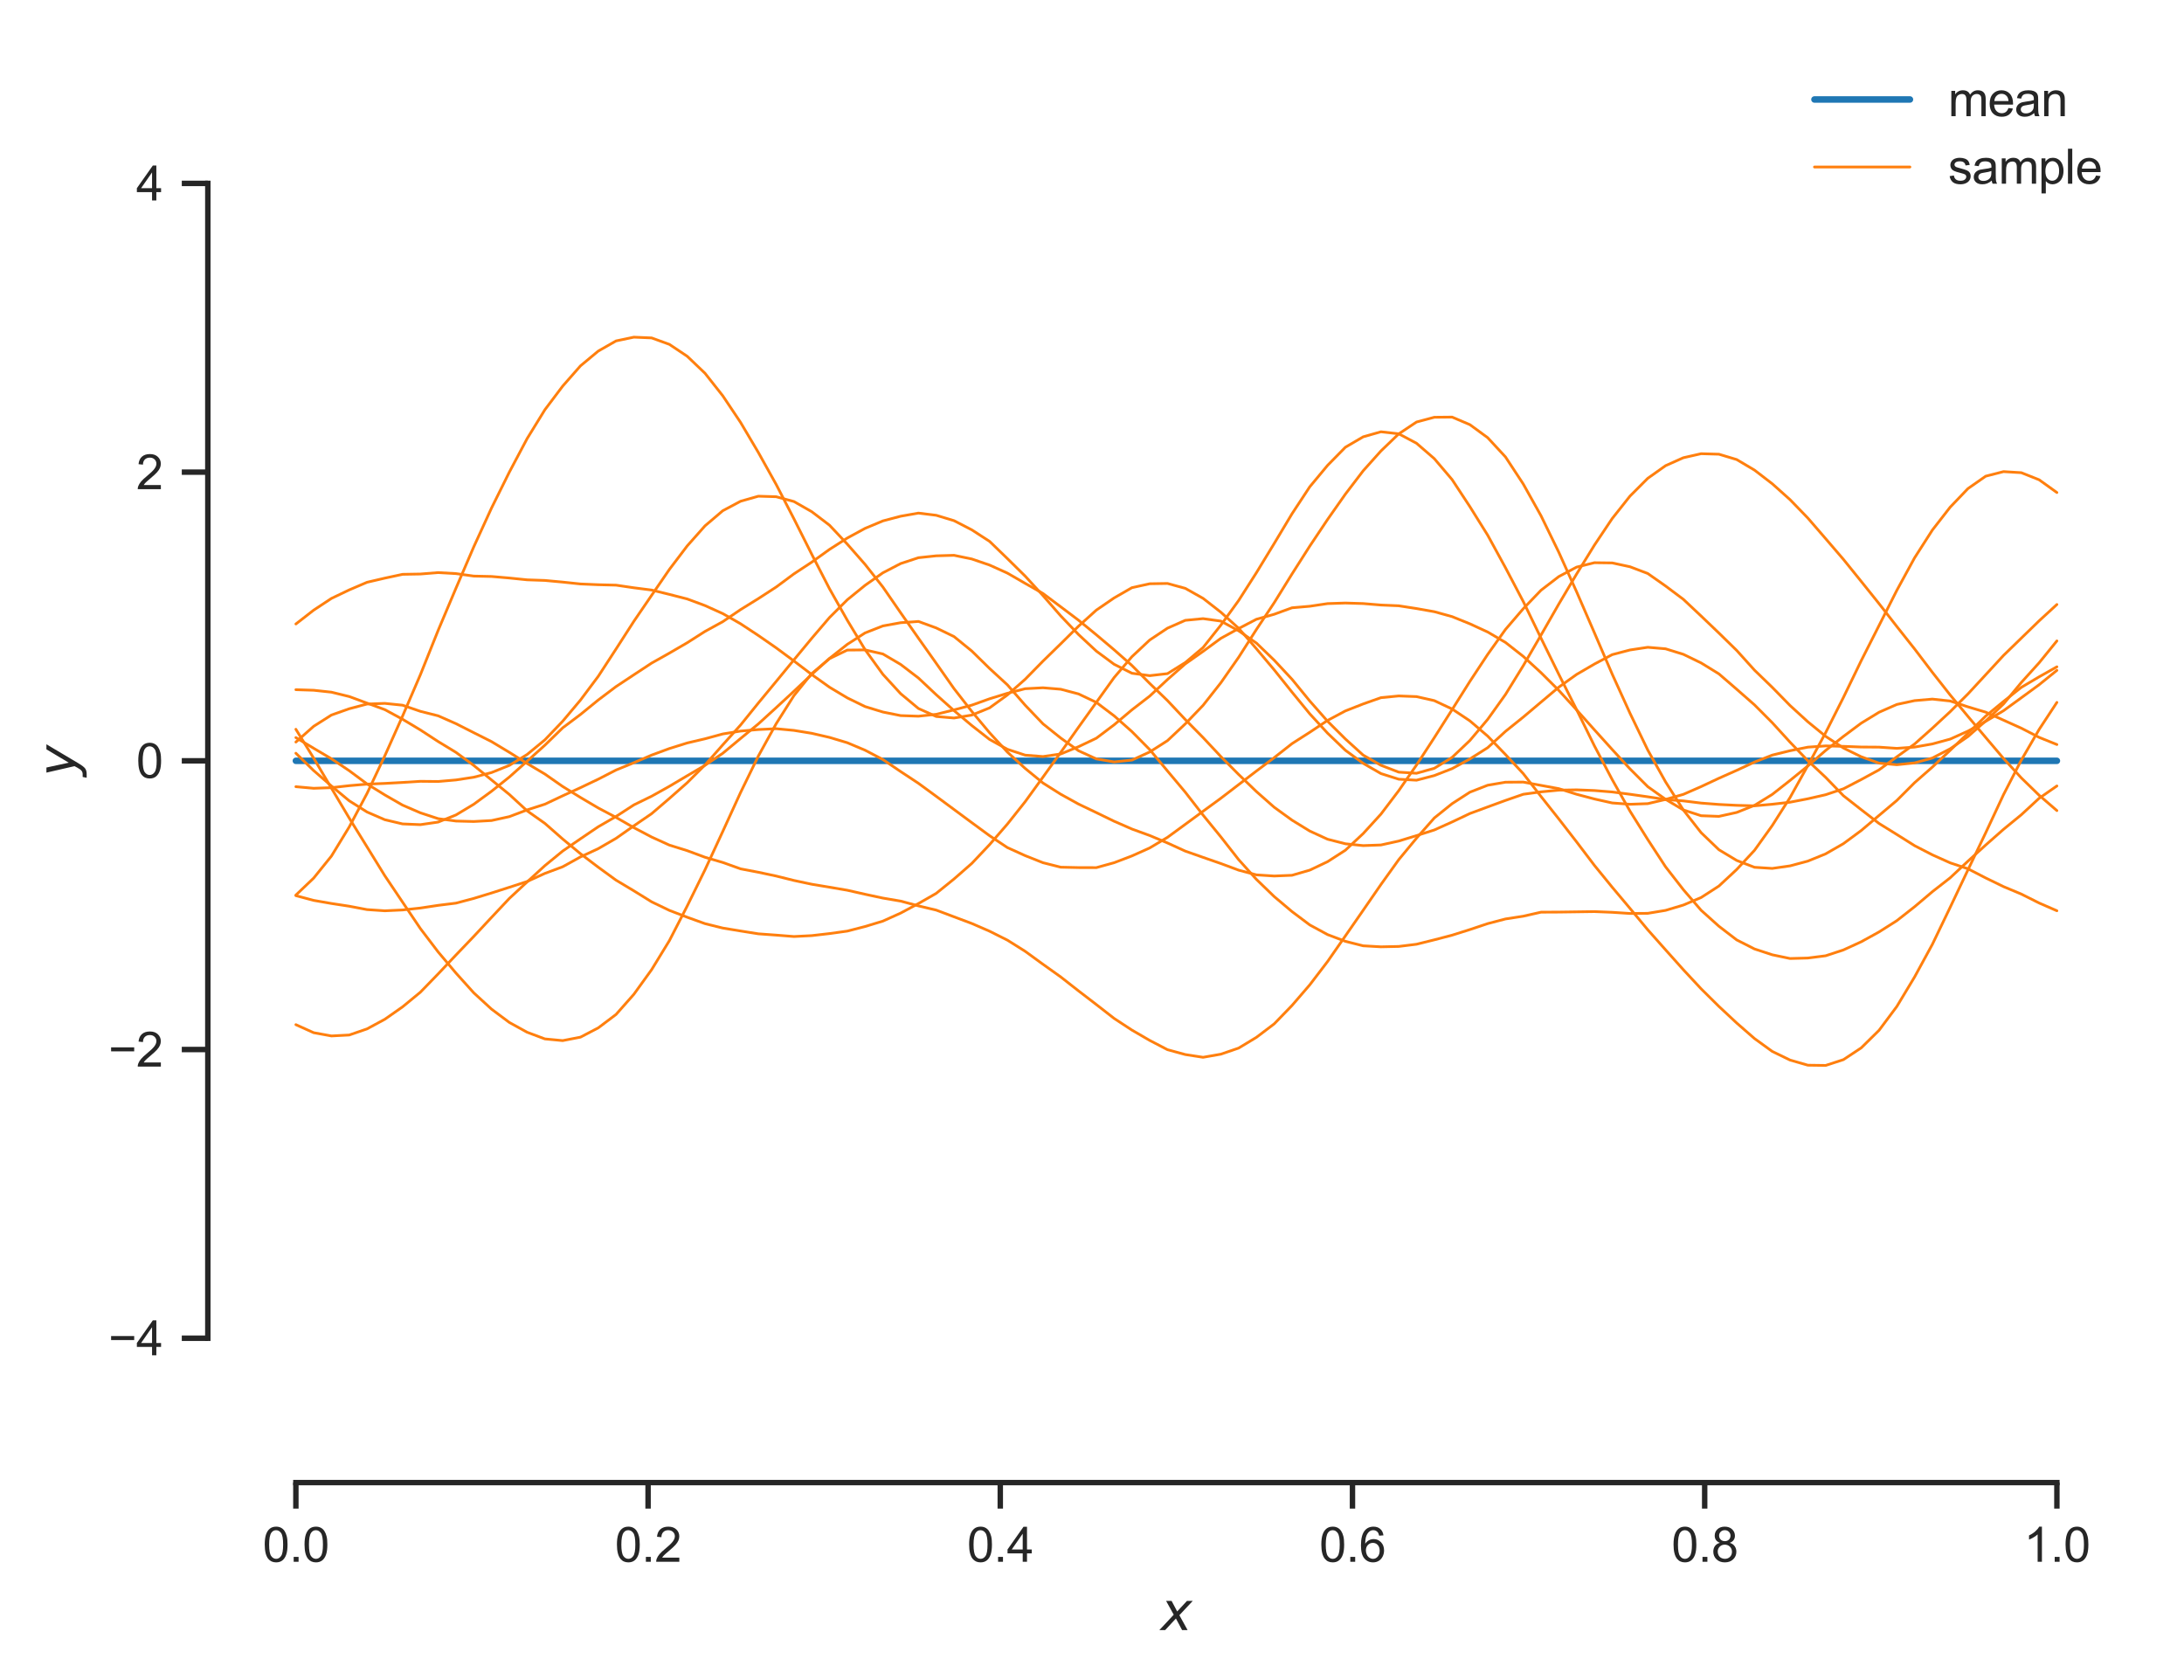 <?xml version="1.0" encoding="utf-8" standalone="no"?>
<!DOCTYPE svg PUBLIC "-//W3C//DTD SVG 1.1//EN"
  "http://www.w3.org/Graphics/SVG/1.1/DTD/svg11.dtd">
<svg xmlns:xlink="http://www.w3.org/1999/xlink" width="402.633pt" height="309.639pt" viewBox="0 0 402.633 309.639" xmlns="http://www.w3.org/2000/svg" version="1.1">
 <defs>
  <style type="text/css">*{stroke-linejoin: round; stroke-linecap: butt}</style>
 </defs>
 <g id="figure_1">
  <g id="patch_1">
   <path d="M 0 309.639 
L 402.633 309.639 
L 402.633 0 
L 0 0 
z
" style="fill: #ffffff"/>
  </g>
  <g id="axes_1">
   <g id="patch_2">
    <path d="M 38.313 273.312 
L 395.433 273.312 
L 395.433 7.2 
L 38.313 7.2 
z
" style="fill: #ffffff"/>
   </g>
   <g id="matplotlib.axis_1">
    <g id="xtick_1">
     <g id="line2d_1">
      <defs>
       <path id="mff6c66a483" d="M 0 0 
L 0 4.8 
" style="stroke: #262626"/>
      </defs>
      <g>
       <use xlink:href="#mff6c66a483" x="54.546" y="273.312" style="fill: #262626; stroke: #262626"/>
      </g>
     </g>
     <g id="text_1">
      <!-- 0.0 -->
      <g style="fill: #262626" transform="translate(48.43 287.911) scale(0.088 -0.088)">
       <defs>
        <path id="ArialMT-30" d="M 266 2259 
Q 266 3072 433 3567 
Q 600 4063 929 4331 
Q 1259 4600 1759 4600 
Q 2128 4600 2406 4451 
Q 2684 4303 2865 4023 
Q 3047 3744 3150 3342 
Q 3253 2941 3253 2259 
Q 3253 1453 3087 958 
Q 2922 463 2592 192 
Q 2263 -78 1759 -78 
Q 1097 -78 719 397 
Q 266 969 266 2259 
z
M 844 2259 
Q 844 1131 1108 757 
Q 1372 384 1759 384 
Q 2147 384 2411 759 
Q 2675 1134 2675 2259 
Q 2675 3391 2411 3762 
Q 2147 4134 1753 4134 
Q 1366 4134 1134 3806 
Q 844 3388 844 2259 
z
" transform="scale(0.016)"/>
        <path id="ArialMT-2e" d="M 581 0 
L 581 641 
L 1222 641 
L 1222 0 
L 581 0 
z
" transform="scale(0.016)"/>
       </defs>
       <use xlink:href="#ArialMT-30"/>
       <use xlink:href="#ArialMT-2e" x="55.615"/>
       <use xlink:href="#ArialMT-30" x="83.398"/>
      </g>
     </g>
    </g>
    <g id="xtick_2">
     <g id="line2d_2">
      <g>
       <use xlink:href="#mff6c66a483" x="119.477" y="273.312" style="fill: #262626; stroke: #262626"/>
      </g>
     </g>
     <g id="text_2">
      <!-- 0.2 -->
      <g style="fill: #262626" transform="translate(113.361 287.911) scale(0.088 -0.088)">
       <defs>
        <path id="ArialMT-32" d="M 3222 541 
L 3222 0 
L 194 0 
Q 188 203 259 391 
Q 375 700 629 1000 
Q 884 1300 1366 1694 
Q 2113 2306 2375 2664 
Q 2638 3022 2638 3341 
Q 2638 3675 2398 3904 
Q 2159 4134 1775 4134 
Q 1369 4134 1125 3890 
Q 881 3647 878 3216 
L 300 3275 
Q 359 3922 746 4261 
Q 1134 4600 1788 4600 
Q 2447 4600 2831 4234 
Q 3216 3869 3216 3328 
Q 3216 3053 3103 2787 
Q 2991 2522 2730 2228 
Q 2469 1934 1863 1422 
Q 1356 997 1212 845 
Q 1069 694 975 541 
L 3222 541 
z
" transform="scale(0.016)"/>
       </defs>
       <use xlink:href="#ArialMT-30"/>
       <use xlink:href="#ArialMT-2e" x="55.615"/>
       <use xlink:href="#ArialMT-32" x="83.398"/>
      </g>
     </g>
    </g>
    <g id="xtick_3">
     <g id="line2d_3">
      <g>
       <use xlink:href="#mff6c66a483" x="184.407" y="273.312" style="fill: #262626; stroke: #262626"/>
      </g>
     </g>
     <g id="text_3">
      <!-- 0.4 -->
      <g style="fill: #262626" transform="translate(178.291 287.911) scale(0.088 -0.088)">
       <defs>
        <path id="ArialMT-34" d="M 2069 0 
L 2069 1097 
L 81 1097 
L 81 1613 
L 2172 4581 
L 2631 4581 
L 2631 1613 
L 3250 1613 
L 3250 1097 
L 2631 1097 
L 2631 0 
L 2069 0 
z
M 2069 1613 
L 2069 3678 
L 634 1613 
L 2069 1613 
z
" transform="scale(0.016)"/>
       </defs>
       <use xlink:href="#ArialMT-30"/>
       <use xlink:href="#ArialMT-2e" x="55.615"/>
       <use xlink:href="#ArialMT-34" x="83.398"/>
      </g>
     </g>
    </g>
    <g id="xtick_4">
     <g id="line2d_4">
      <g>
       <use xlink:href="#mff6c66a483" x="249.338" y="273.312" style="fill: #262626; stroke: #262626"/>
      </g>
     </g>
     <g id="text_4">
      <!-- 0.6 -->
      <g style="fill: #262626" transform="translate(243.222 287.911) scale(0.088 -0.088)">
       <defs>
        <path id="ArialMT-36" d="M 3184 3459 
L 2625 3416 
Q 2550 3747 2413 3897 
Q 2184 4138 1850 4138 
Q 1581 4138 1378 3988 
Q 1113 3794 959 3422 
Q 806 3050 800 2363 
Q 1003 2672 1297 2822 
Q 1591 2972 1913 2972 
Q 2475 2972 2870 2558 
Q 3266 2144 3266 1488 
Q 3266 1056 3080 686 
Q 2894 316 2569 119 
Q 2244 -78 1831 -78 
Q 1128 -78 684 439 
Q 241 956 241 2144 
Q 241 3472 731 4075 
Q 1159 4600 1884 4600 
Q 2425 4600 2770 4297 
Q 3116 3994 3184 3459 
z
M 888 1484 
Q 888 1194 1011 928 
Q 1134 663 1356 523 
Q 1578 384 1822 384 
Q 2178 384 2434 671 
Q 2691 959 2691 1453 
Q 2691 1928 2437 2201 
Q 2184 2475 1800 2475 
Q 1419 2475 1153 2201 
Q 888 1928 888 1484 
z
" transform="scale(0.016)"/>
       </defs>
       <use xlink:href="#ArialMT-30"/>
       <use xlink:href="#ArialMT-2e" x="55.615"/>
       <use xlink:href="#ArialMT-36" x="83.398"/>
      </g>
     </g>
    </g>
    <g id="xtick_5">
     <g id="line2d_5">
      <g>
       <use xlink:href="#mff6c66a483" x="314.269" y="273.312" style="fill: #262626; stroke: #262626"/>
      </g>
     </g>
     <g id="text_5">
      <!-- 0.8 -->
      <g style="fill: #262626" transform="translate(308.153 287.911) scale(0.088 -0.088)">
       <defs>
        <path id="ArialMT-38" d="M 1131 2484 
Q 781 2613 612 2850 
Q 444 3088 444 3419 
Q 444 3919 803 4259 
Q 1163 4600 1759 4600 
Q 2359 4600 2725 4251 
Q 3091 3903 3091 3403 
Q 3091 3084 2923 2848 
Q 2756 2613 2416 2484 
Q 2838 2347 3058 2040 
Q 3278 1734 3278 1309 
Q 3278 722 2862 322 
Q 2447 -78 1769 -78 
Q 1091 -78 675 323 
Q 259 725 259 1325 
Q 259 1772 486 2073 
Q 713 2375 1131 2484 
z
M 1019 3438 
Q 1019 3113 1228 2906 
Q 1438 2700 1772 2700 
Q 2097 2700 2305 2904 
Q 2513 3109 2513 3406 
Q 2513 3716 2298 3927 
Q 2084 4138 1766 4138 
Q 1444 4138 1231 3931 
Q 1019 3725 1019 3438 
z
M 838 1322 
Q 838 1081 952 856 
Q 1066 631 1291 507 
Q 1516 384 1775 384 
Q 2178 384 2440 643 
Q 2703 903 2703 1303 
Q 2703 1709 2433 1975 
Q 2163 2241 1756 2241 
Q 1359 2241 1098 1978 
Q 838 1716 838 1322 
z
" transform="scale(0.016)"/>
       </defs>
       <use xlink:href="#ArialMT-30"/>
       <use xlink:href="#ArialMT-2e" x="55.615"/>
       <use xlink:href="#ArialMT-38" x="83.398"/>
      </g>
     </g>
    </g>
    <g id="xtick_6">
     <g id="line2d_6">
      <g>
       <use xlink:href="#mff6c66a483" x="379.2" y="273.312" style="fill: #262626; stroke: #262626"/>
      </g>
     </g>
     <g id="text_6">
      <!-- 1.0 -->
      <g style="fill: #262626" transform="translate(373.084 287.911) scale(0.088 -0.088)">
       <defs>
        <path id="ArialMT-31" d="M 2384 0 
L 1822 0 
L 1822 3584 
Q 1619 3391 1289 3197 
Q 959 3003 697 2906 
L 697 3450 
Q 1169 3672 1522 3987 
Q 1875 4303 2022 4600 
L 2384 4600 
L 2384 0 
z
" transform="scale(0.016)"/>
       </defs>
       <use xlink:href="#ArialMT-31"/>
       <use xlink:href="#ArialMT-2e" x="55.615"/>
       <use xlink:href="#ArialMT-30" x="83.398"/>
      </g>
     </g>
    </g>
    <g id="text_7">
     <!-- $x$ -->
     <g style="fill: #262626" transform="translate(213.993 300.531) scale(0.096 -0.096)">
      <defs>
       <path id="DejaVuSans-Oblique-78" d="M 3841 3500 
L 2234 1784 
L 3219 0 
L 2559 0 
L 1819 1388 
L 531 0 
L -166 0 
L 1556 1844 
L 641 3500 
L 1300 3500 
L 1972 2234 
L 3144 3500 
L 3841 3500 
z
" transform="scale(0.016)"/>
      </defs>
      <use xlink:href="#DejaVuSans-Oblique-78" transform="translate(0 0.312)"/>
     </g>
    </g>
   </g>
   <g id="matplotlib.axis_2">
    <g id="ytick_1">
     <g id="line2d_7">
      <defs>
       <path id="m94a5831698" d="M 0 0 
L -4.8 0 
" style="stroke: #262626"/>
      </defs>
      <g>
       <use xlink:href="#m94a5831698" x="38.313" y="246.701" style="fill: #262626; stroke: #262626"/>
      </g>
     </g>
     <g id="text_8">
      <!-- −4 -->
      <g style="fill: #262626" transform="translate(19.98 249.85) scale(0.088 -0.088)">
       <defs>
        <path id="ArialMT-2212" d="M 3381 1997 
L 356 1997 
L 356 2522 
L 3381 2522 
L 3381 1997 
z
" transform="scale(0.016)"/>
       </defs>
       <use xlink:href="#ArialMT-2212"/>
       <use xlink:href="#ArialMT-34" x="58.398"/>
      </g>
     </g>
    </g>
    <g id="ytick_2">
     <g id="line2d_8">
      <g>
       <use xlink:href="#m94a5831698" x="38.313" y="193.478" style="fill: #262626; stroke: #262626"/>
      </g>
     </g>
     <g id="text_9">
      <!-- −2 -->
      <g style="fill: #262626" transform="translate(19.98 196.628) scale(0.088 -0.088)">
       <use xlink:href="#ArialMT-2212"/>
       <use xlink:href="#ArialMT-32" x="58.398"/>
      </g>
     </g>
    </g>
    <g id="ytick_3">
     <g id="line2d_9">
      <g>
       <use xlink:href="#m94a5831698" x="38.313" y="140.256" style="fill: #262626; stroke: #262626"/>
      </g>
     </g>
     <g id="text_10">
      <!-- 0 -->
      <g style="fill: #262626" transform="translate(25.119 143.405) scale(0.088 -0.088)">
       <use xlink:href="#ArialMT-30"/>
      </g>
     </g>
    </g>
    <g id="ytick_4">
     <g id="line2d_10">
      <g>
       <use xlink:href="#m94a5831698" x="38.313" y="87.034" style="fill: #262626; stroke: #262626"/>
      </g>
     </g>
     <g id="text_11">
      <!-- 2 -->
      <g style="fill: #262626" transform="translate(25.119 90.183) scale(0.088 -0.088)">
       <use xlink:href="#ArialMT-32"/>
      </g>
     </g>
    </g>
    <g id="ytick_5">
     <g id="line2d_11">
      <g>
       <use xlink:href="#m94a5831698" x="38.313" y="33.811" style="fill: #262626; stroke: #262626"/>
      </g>
     </g>
     <g id="text_12">
      <!-- 4 -->
      <g style="fill: #262626" transform="translate(25.119 36.961) scale(0.088 -0.088)">
       <use xlink:href="#ArialMT-34"/>
      </g>
     </g>
    </g>
    <g id="text_13">
     <!-- $y$ -->
     <g style="fill: #262626" transform="translate(13.963 143.136) rotate(-90) scale(0.096 -0.096)">
      <defs>
       <path id="DejaVuSans-Oblique-79" d="M 1588 -325 
Q 1188 -997 936 -1164 
Q 684 -1331 294 -1331 
L -159 -1331 
L -63 -850 
L 269 -850 
Q 509 -850 678 -719 
Q 847 -588 1056 -206 
L 1234 128 
L 459 3500 
L 1069 3500 
L 1650 819 
L 3256 3500 
L 3859 3500 
L 1588 -325 
z
" transform="scale(0.016)"/>
      </defs>
      <use xlink:href="#DejaVuSans-Oblique-79" transform="translate(0 0.312)"/>
     </g>
    </g>
   </g>
   <g id="line2d_12">
    <path d="M 54.546 140.256 
L 57.825 140.256 
L 61.104 140.256 
L 64.384 140.256 
L 67.663 140.256 
L 70.942 140.256 
L 74.222 140.256 
L 77.501 140.256 
L 80.78 140.256 
L 84.06 140.256 
L 87.339 140.256 
L 90.618 140.256 
L 93.898 140.256 
L 97.177 140.256 
L 100.456 140.256 
L 103.736 140.256 
L 107.015 140.256 
L 110.294 140.256 
L 113.574 140.256 
L 116.853 140.256 
L 120.132 140.256 
L 123.412 140.256 
L 126.691 140.256 
L 129.97 140.256 
L 133.25 140.256 
L 136.529 140.256 
L 139.808 140.256 
L 143.088 140.256 
L 146.367 140.256 
L 149.646 140.256 
L 152.926 140.256 
L 156.205 140.256 
L 159.484 140.256 
L 162.764 140.256 
L 166.043 140.256 
L 169.322 140.256 
L 172.602 140.256 
L 175.881 140.256 
L 179.16 140.256 
L 182.44 140.256 
L 185.719 140.256 
L 188.998 140.256 
L 192.278 140.256 
L 195.557 140.256 
L 198.837 140.256 
L 202.116 140.256 
L 205.395 140.256 
L 208.675 140.256 
L 211.954 140.256 
L 215.233 140.256 
L 218.513 140.256 
L 221.792 140.256 
L 225.071 140.256 
L 228.351 140.256 
L 231.63 140.256 
L 234.909 140.256 
L 238.189 140.256 
L 241.468 140.256 
L 244.747 140.256 
L 248.027 140.256 
L 251.306 140.256 
L 254.585 140.256 
L 257.865 140.256 
L 261.144 140.256 
L 264.423 140.256 
L 267.703 140.256 
L 270.982 140.256 
L 274.261 140.256 
L 277.541 140.256 
L 280.82 140.256 
L 284.099 140.256 
L 287.379 140.256 
L 290.658 140.256 
L 293.937 140.256 
L 297.217 140.256 
L 300.496 140.256 
L 303.775 140.256 
L 307.055 140.256 
L 310.334 140.256 
L 313.613 140.256 
L 316.893 140.256 
L 320.172 140.256 
L 323.451 140.256 
L 326.731 140.256 
L 330.01 140.256 
L 333.289 140.256 
L 336.569 140.256 
L 339.848 140.256 
L 343.127 140.256 
L 346.407 140.256 
L 349.686 140.256 
L 352.965 140.256 
L 356.245 140.256 
L 359.524 140.256 
L 362.803 140.256 
L 366.083 140.256 
L 369.362 140.256 
L 372.641 140.256 
L 375.921 140.256 
L 379.2 140.256 
" clip-path="url(#pb80ab3817b)" style="fill: none; stroke: #1f77b4; stroke-width: 1.2; stroke-linecap: round"/>
   </g>
   <g id="line2d_13">
    <path d="M 54.546 127.143 
L 57.825 127.248 
L 61.104 127.602 
L 64.384 128.405 
L 67.663 129.616 
L 70.942 130.819 
L 74.222 132.596 
L 77.501 134.563 
L 80.78 136.704 
L 84.06 138.697 
L 87.339 141.106 
L 90.618 143.787 
L 93.898 146.455 
L 97.177 149.476 
L 100.456 151.793 
L 103.736 154.673 
L 107.015 157.381 
L 110.294 159.871 
L 113.574 162.261 
L 116.853 164.221 
L 120.132 166.252 
L 123.412 167.832 
L 126.691 169.09 
L 129.97 170.272 
L 133.25 171.086 
L 136.529 171.626 
L 139.808 172.149 
L 143.088 172.386 
L 146.367 172.646 
L 149.646 172.48 
L 152.926 172.103 
L 156.205 171.646 
L 159.484 170.801 
L 162.764 169.806 
L 166.043 168.326 
L 169.322 166.565 
L 172.602 164.686 
L 175.881 162.036 
L 179.16 159.168 
L 182.44 155.695 
L 185.719 151.915 
L 188.998 147.787 
L 192.278 143.262 
L 195.557 138.693 
L 198.837 134.056 
L 202.116 129.479 
L 205.395 124.905 
L 208.675 121.059 
L 211.954 117.986 
L 215.233 115.801 
L 218.513 114.356 
L 221.792 114.045 
L 225.071 114.499 
L 228.351 116.288 
L 231.63 118.551 
L 234.909 121.708 
L 238.189 125.221 
L 241.468 129.236 
L 244.747 132.96 
L 248.027 136.225 
L 251.306 139.204 
L 254.585 141.078 
L 257.865 142.342 
L 261.144 142.549 
L 264.423 141.635 
L 267.703 139.623 
L 270.982 136.509 
L 274.261 132.617 
L 277.541 128.031 
L 280.82 122.72 
L 284.099 117.073 
L 287.379 111.346 
L 290.658 105.819 
L 293.937 100.499 
L 297.217 95.596 
L 300.496 91.458 
L 303.775 88.177 
L 307.055 85.849 
L 310.334 84.383 
L 313.613 83.64 
L 316.893 83.733 
L 320.172 84.719 
L 323.451 86.663 
L 326.731 89.184 
L 330.01 92.117 
L 333.289 95.506 
L 336.569 99.302 
L 339.848 103.123 
L 343.127 107.183 
L 346.407 111.275 
L 349.686 115.488 
L 352.965 119.632 
L 356.245 123.946 
L 359.524 128.115 
L 362.803 132.068 
L 366.083 135.962 
L 369.362 139.826 
L 372.641 143.406 
L 375.921 146.598 
L 379.2 149.432 
" clip-path="url(#pb80ab3817b)" style="fill: none; stroke: #ff7f0e; stroke-width: 0.5; stroke-linecap: round"/>
   </g>
   <g id="line2d_14">
    <path d="M 54.546 138.856 
L 57.825 142.055 
L 61.104 144.9 
L 64.384 147.627 
L 67.663 149.689 
L 70.942 151.114 
L 74.222 151.889 
L 77.501 152.024 
L 80.78 151.547 
L 84.06 150.235 
L 87.339 148.264 
L 90.618 145.864 
L 93.898 143.247 
L 97.177 140.326 
L 100.456 137.371 
L 103.736 134.178 
L 107.015 131.711 
L 110.294 129.041 
L 113.574 126.567 
L 116.853 124.398 
L 120.132 122.239 
L 123.412 120.396 
L 126.691 118.491 
L 129.97 116.402 
L 133.25 114.601 
L 136.529 112.379 
L 139.808 110.351 
L 143.088 108.221 
L 146.367 105.791 
L 149.646 103.636 
L 152.926 101.28 
L 156.205 99.187 
L 159.484 97.403 
L 162.764 96.03 
L 166.043 95.165 
L 169.322 94.588 
L 172.602 94.993 
L 175.881 95.986 
L 179.16 97.679 
L 182.44 99.803 
L 185.719 102.975 
L 188.998 106.207 
L 192.278 109.792 
L 195.557 113.545 
L 198.837 116.978 
L 202.116 120.031 
L 205.395 122.459 
L 208.675 124.11 
L 211.954 124.556 
L 215.233 124.182 
L 218.513 122.143 
L 221.792 119.374 
L 225.071 115.242 
L 228.351 110.702 
L 231.63 105.573 
L 234.909 100.188 
L 238.189 94.715 
L 241.468 89.734 
L 244.747 85.79 
L 248.027 82.451 
L 251.306 80.529 
L 254.585 79.598 
L 257.865 79.969 
L 261.144 81.714 
L 264.423 84.551 
L 267.703 88.415 
L 270.982 93.401 
L 274.261 98.655 
L 277.541 104.653 
L 280.82 110.883 
L 284.099 117.651 
L 287.379 124.322 
L 290.658 130.823 
L 293.937 137.497 
L 297.217 143.712 
L 300.496 149.523 
L 303.775 154.765 
L 307.055 159.791 
L 310.334 164.005 
L 313.613 167.811 
L 316.893 170.752 
L 320.172 173.271 
L 323.451 174.937 
L 326.731 176.015 
L 330.01 176.699 
L 333.289 176.613 
L 336.569 176.196 
L 339.848 175.118 
L 343.127 173.615 
L 346.407 171.806 
L 349.686 169.728 
L 352.965 167.155 
L 356.245 164.381 
L 359.524 161.822 
L 362.803 158.752 
L 366.083 155.771 
L 369.362 152.884 
L 372.641 150.2 
L 375.921 147.167 
L 379.2 144.889 
" clip-path="url(#pb80ab3817b)" style="fill: none; stroke: #ff7f0e; stroke-width: 0.5; stroke-linecap: round"/>
   </g>
   <g id="line2d_15">
    <path d="M 54.546 136.795 
L 57.825 133.894 
L 61.104 131.814 
L 64.384 130.655 
L 67.663 129.789 
L 70.942 129.666 
L 74.222 130.004 
L 77.501 131.132 
L 80.78 131.959 
L 84.06 133.405 
L 87.339 135.069 
L 90.618 136.717 
L 93.898 138.69 
L 97.177 140.75 
L 100.456 142.698 
L 103.736 144.988 
L 107.015 147.011 
L 110.294 148.947 
L 113.574 150.689 
L 116.853 152.577 
L 120.132 154.306 
L 123.412 155.797 
L 126.691 156.817 
L 129.97 158.033 
L 133.25 158.995 
L 136.529 160.169 
L 139.808 160.797 
L 143.088 161.494 
L 146.367 162.31 
L 149.646 163.007 
L 152.926 163.555 
L 156.205 164.115 
L 159.484 164.857 
L 162.764 165.56 
L 166.043 166.119 
L 169.322 166.997 
L 172.602 167.778 
L 175.881 169.014 
L 179.16 170.244 
L 182.44 171.67 
L 185.719 173.314 
L 188.998 175.374 
L 192.278 177.761 
L 195.557 180.101 
L 198.837 182.671 
L 202.116 185.188 
L 205.395 187.744 
L 208.675 189.895 
L 211.954 191.797 
L 215.233 193.507 
L 218.513 194.403 
L 221.792 194.911 
L 225.071 194.335 
L 228.351 193.213 
L 231.63 191.231 
L 234.909 188.744 
L 238.189 185.355 
L 241.468 181.55 
L 244.747 177.252 
L 248.027 172.537 
L 251.306 167.809 
L 254.585 163.057 
L 257.865 158.478 
L 261.144 154.515 
L 264.423 150.791 
L 267.703 148.155 
L 270.982 146.036 
L 274.261 144.757 
L 277.541 144.197 
L 280.82 144.176 
L 284.099 144.785 
L 287.379 145.387 
L 290.658 146.423 
L 293.937 147.289 
L 297.217 148.023 
L 300.496 148.266 
L 303.775 148.151 
L 307.055 147.375 
L 310.334 146.441 
L 313.613 145.007 
L 316.893 143.47 
L 320.172 142.011 
L 323.451 140.487 
L 326.731 139.201 
L 330.01 138.394 
L 333.289 137.737 
L 336.569 137.507 
L 339.848 137.589 
L 343.127 137.712 
L 346.407 137.733 
L 349.686 137.958 
L 352.965 137.724 
L 356.245 137.145 
L 359.524 136.252 
L 362.803 134.778 
L 366.083 132.974 
L 369.362 131.018 
L 372.641 128.631 
L 375.921 126.229 
L 379.2 123.578 
" clip-path="url(#pb80ab3817b)" style="fill: none; stroke: #ff7f0e; stroke-width: 0.5; stroke-linecap: round"/>
   </g>
   <g id="line2d_16">
    <path d="M 54.546 165.006 
L 57.825 161.877 
L 61.104 157.812 
L 64.384 152.441 
L 67.663 146.277 
L 70.942 139.334 
L 74.222 131.995 
L 77.501 124.379 
L 80.78 116.2 
L 84.06 108.436 
L 87.339 100.812 
L 90.618 93.648 
L 93.898 87.039 
L 97.177 80.859 
L 100.456 75.531 
L 103.736 71.178 
L 107.015 67.445 
L 110.294 64.72 
L 113.574 62.848 
L 116.853 62.157 
L 120.132 62.294 
L 123.412 63.486 
L 126.691 65.677 
L 129.97 68.81 
L 133.25 72.971 
L 136.529 77.872 
L 139.808 83.416 
L 143.088 89.302 
L 146.367 95.647 
L 149.646 102.172 
L 152.926 108.542 
L 156.205 114.343 
L 159.484 119.769 
L 162.764 124.306 
L 166.043 127.88 
L 169.322 130.612 
L 172.602 132.084 
L 175.881 132.363 
L 179.16 131.824 
L 182.44 130.491 
L 185.719 128.111 
L 188.998 125.221 
L 192.278 121.878 
L 195.557 118.68 
L 198.837 115.43 
L 202.116 112.473 
L 205.395 110.226 
L 208.675 108.338 
L 211.954 107.614 
L 215.233 107.56 
L 218.513 108.46 
L 221.792 110.304 
L 225.071 112.86 
L 228.351 115.821 
L 231.63 119.594 
L 234.909 123.494 
L 238.189 127.592 
L 241.468 131.595 
L 244.747 135.159 
L 248.027 138.31 
L 251.306 140.715 
L 254.585 142.607 
L 257.865 143.645 
L 261.144 143.829 
L 264.423 142.975 
L 267.703 141.694 
L 270.982 139.911 
L 274.261 137.835 
L 277.541 134.83 
L 280.82 132.197 
L 284.099 129.432 
L 287.379 126.672 
L 290.658 124.33 
L 293.937 122.42 
L 297.217 120.682 
L 300.496 119.822 
L 303.775 119.326 
L 307.055 119.606 
L 310.334 120.62 
L 313.613 122.211 
L 316.893 124.229 
L 320.172 127.062 
L 323.451 129.94 
L 326.731 133.233 
L 330.01 136.825 
L 333.289 140.233 
L 336.569 143.305 
L 339.848 146.693 
L 343.127 149.263 
L 346.407 151.803 
L 349.686 153.835 
L 352.965 155.899 
L 356.245 157.589 
L 359.524 159.063 
L 362.803 160.162 
L 366.083 161.852 
L 369.362 163.448 
L 372.641 164.822 
L 375.921 166.467 
L 379.2 167.898 
" clip-path="url(#pb80ab3817b)" style="fill: none; stroke: #ff7f0e; stroke-width: 0.5; stroke-linecap: round"/>
   </g>
   <g id="line2d_17">
    <path d="M 54.546 134.44 
L 57.825 139.759 
L 61.104 145.3 
L 64.384 150.817 
L 67.663 156.118 
L 70.942 161.44 
L 74.222 166.318 
L 77.501 171.183 
L 80.78 175.494 
L 84.06 179.384 
L 87.339 183.026 
L 90.618 186.035 
L 93.898 188.485 
L 97.177 190.294 
L 100.456 191.522 
L 103.736 191.834 
L 107.015 191.196 
L 110.294 189.486 
L 113.574 187.01 
L 116.853 183.299 
L 120.132 178.755 
L 123.412 173.392 
L 126.691 167.02 
L 129.97 160.35 
L 133.25 153.267 
L 136.529 146.096 
L 139.808 139.37 
L 143.088 133.425 
L 146.367 128.234 
L 149.646 124.177 
L 152.926 121.415 
L 156.205 119.84 
L 159.484 119.809 
L 162.764 120.556 
L 166.043 122.487 
L 169.322 124.993 
L 172.602 128.073 
L 175.881 130.999 
L 179.16 133.751 
L 182.44 136.318 
L 185.719 138.13 
L 188.998 139.209 
L 192.278 139.466 
L 195.557 138.991 
L 198.837 137.65 
L 202.116 136.087 
L 205.395 133.617 
L 208.675 130.858 
L 211.954 128.326 
L 215.233 125.272 
L 218.513 122.387 
L 221.792 120.082 
L 225.071 117.676 
L 228.351 115.873 
L 231.63 114.158 
L 234.909 113.238 
L 238.189 112.044 
L 241.468 111.761 
L 244.747 111.273 
L 248.027 111.167 
L 251.306 111.265 
L 254.585 111.536 
L 257.865 111.676 
L 261.144 112.186 
L 264.423 112.765 
L 267.703 113.672 
L 270.982 114.999 
L 274.261 116.509 
L 277.541 118.43 
L 280.82 121.001 
L 284.099 124.011 
L 287.379 127.277 
L 290.658 130.868 
L 293.937 134.537 
L 297.217 138.168 
L 300.496 141.736 
L 303.775 145.017 
L 307.055 147.353 
L 310.334 149.312 
L 313.613 150.377 
L 316.893 150.496 
L 320.172 149.772 
L 323.451 148.468 
L 326.731 146.444 
L 330.01 143.868 
L 333.289 141.202 
L 336.569 138.345 
L 339.848 135.755 
L 343.127 133.313 
L 346.407 131.306 
L 349.686 129.866 
L 352.965 129.159 
L 356.245 128.877 
L 359.524 129.23 
L 362.803 130.304 
L 366.083 131.286 
L 369.362 132.762 
L 372.641 134.239 
L 375.921 135.929 
L 379.2 137.255 
" clip-path="url(#pb80ab3817b)" style="fill: none; stroke: #ff7f0e; stroke-width: 0.5; stroke-linecap: round"/>
   </g>
   <g id="line2d_18">
    <path d="M 54.546 115.03 
L 57.825 112.481 
L 61.104 110.317 
L 64.384 108.747 
L 67.663 107.343 
L 70.942 106.579 
L 74.222 105.876 
L 77.501 105.82 
L 80.78 105.555 
L 84.06 105.743 
L 87.339 106.2 
L 90.618 106.274 
L 93.898 106.556 
L 97.177 106.891 
L 100.456 107.004 
L 103.736 107.308 
L 107.015 107.653 
L 110.294 107.791 
L 113.574 107.872 
L 116.853 108.356 
L 120.132 108.774 
L 123.412 109.578 
L 126.691 110.418 
L 129.97 111.635 
L 133.25 113.116 
L 136.529 114.99 
L 139.808 117.153 
L 143.088 119.429 
L 146.367 121.854 
L 149.646 124.347 
L 152.926 126.687 
L 156.205 128.651 
L 159.484 130.257 
L 162.764 131.26 
L 166.043 131.919 
L 169.322 132.033 
L 172.602 131.683 
L 175.881 130.864 
L 179.16 129.992 
L 182.44 128.82 
L 185.719 127.806 
L 188.998 126.963 
L 192.278 126.789 
L 195.557 127.06 
L 198.837 127.926 
L 202.116 129.484 
L 205.395 131.963 
L 208.675 134.869 
L 211.954 138.184 
L 215.233 142.129 
L 218.513 146.038 
L 221.792 150.263 
L 225.071 154.279 
L 228.351 158.472 
L 231.63 162.113 
L 234.909 165.284 
L 238.189 168.048 
L 241.468 170.51 
L 244.747 172.291 
L 248.027 173.531 
L 251.306 174.358 
L 254.585 174.544 
L 257.865 174.475 
L 261.144 174.069 
L 264.423 173.256 
L 267.703 172.398 
L 270.982 171.364 
L 274.261 170.268 
L 277.541 169.408 
L 280.82 168.901 
L 284.099 168.158 
L 287.379 168.141 
L 290.658 168.097 
L 293.937 168.051 
L 297.217 168.183 
L 300.496 168.396 
L 303.775 168.37 
L 307.055 167.826 
L 310.334 166.845 
L 313.613 165.455 
L 316.893 163.339 
L 320.172 160.287 
L 323.451 156.755 
L 326.731 152.178 
L 330.01 147.016 
L 333.289 141.127 
L 336.569 135.063 
L 339.848 128.566 
L 343.127 121.795 
L 346.407 115.323 
L 349.686 108.84 
L 352.965 102.835 
L 356.245 97.712 
L 359.524 93.497 
L 362.803 90.07 
L 366.083 87.783 
L 369.362 86.943 
L 372.641 87.14 
L 375.921 88.445 
L 379.2 90.797 
" clip-path="url(#pb80ab3817b)" style="fill: none; stroke: #ff7f0e; stroke-width: 0.5; stroke-linecap: round"/>
   </g>
   <g id="line2d_19">
    <path d="M 54.546 145.025 
L 57.825 145.319 
L 61.104 145.206 
L 64.384 144.835 
L 67.663 144.554 
L 70.942 144.421 
L 74.222 144.242 
L 77.501 144.035 
L 80.78 144.066 
L 84.06 143.782 
L 87.339 143.281 
L 90.618 142.417 
L 93.898 141.099 
L 97.177 139.088 
L 100.456 136.387 
L 103.736 132.955 
L 107.015 129.056 
L 110.294 124.676 
L 113.574 119.639 
L 116.853 114.542 
L 120.132 109.744 
L 123.412 104.962 
L 126.691 100.639 
L 129.97 96.942 
L 133.25 94.151 
L 136.529 92.406 
L 139.808 91.475 
L 143.088 91.57 
L 146.367 92.456 
L 149.646 94.326 
L 152.926 96.823 
L 156.205 100.312 
L 159.484 104.048 
L 162.764 108.216 
L 166.043 112.966 
L 169.322 117.65 
L 172.602 122.282 
L 175.881 126.951 
L 179.16 131.158 
L 182.44 135.087 
L 185.719 138.647 
L 188.998 141.657 
L 192.278 144.345 
L 195.557 146.418 
L 198.837 148.231 
L 202.116 149.8 
L 205.395 151.395 
L 208.675 152.83 
L 211.954 154.024 
L 215.233 155.402 
L 218.513 156.9 
L 221.792 158.053 
L 225.071 159.192 
L 228.351 160.413 
L 231.63 161.281 
L 234.909 161.492 
L 238.189 161.358 
L 241.468 160.405 
L 244.747 158.848 
L 248.027 156.739 
L 251.306 153.671 
L 254.585 150.078 
L 257.865 145.756 
L 261.144 141.029 
L 264.423 135.984 
L 267.703 130.821 
L 270.982 125.616 
L 274.261 120.644 
L 277.541 116.04 
L 280.82 112.217 
L 284.099 108.808 
L 287.379 106.287 
L 290.658 104.545 
L 293.937 103.734 
L 297.217 103.774 
L 300.496 104.479 
L 303.775 105.724 
L 307.055 108.025 
L 310.334 110.483 
L 313.613 113.565 
L 316.893 116.701 
L 320.172 119.908 
L 323.451 123.541 
L 326.731 126.715 
L 330.01 130.063 
L 333.289 133.062 
L 336.569 135.742 
L 339.848 137.897 
L 343.127 139.506 
L 346.407 140.682 
L 349.686 140.978 
L 352.965 140.64 
L 356.245 139.74 
L 359.524 138.038 
L 362.803 135.784 
L 366.083 132.905 
L 369.362 129.773 
L 372.641 125.818 
L 375.921 122.189 
L 379.2 118.15 
" clip-path="url(#pb80ab3817b)" style="fill: none; stroke: #ff7f0e; stroke-width: 0.5; stroke-linecap: round"/>
   </g>
   <g id="line2d_20">
    <path d="M 54.546 188.896 
L 57.825 190.376 
L 61.104 190.974 
L 64.384 190.802 
L 67.663 189.675 
L 70.942 187.901 
L 74.222 185.605 
L 77.501 182.908 
L 80.78 179.53 
L 84.06 176.055 
L 87.339 172.631 
L 90.618 169.114 
L 93.898 165.625 
L 97.177 162.578 
L 100.456 159.578 
L 103.736 156.891 
L 107.015 154.631 
L 110.294 152.41 
L 113.574 150.513 
L 116.853 148.385 
L 120.132 146.78 
L 123.412 144.95 
L 126.691 143.005 
L 129.97 141.083 
L 133.25 138.863 
L 136.529 136.139 
L 139.808 133.447 
L 143.088 130.458 
L 146.367 127.429 
L 149.646 124.33 
L 152.926 121.372 
L 156.205 118.782 
L 159.484 116.674 
L 162.764 115.391 
L 166.043 114.793 
L 169.322 114.563 
L 172.602 115.76 
L 175.881 117.352 
L 179.16 120.021 
L 182.44 123.235 
L 185.719 126.249 
L 188.998 130.003 
L 192.278 133.436 
L 195.557 136.057 
L 198.837 138.404 
L 202.116 139.901 
L 205.395 140.459 
L 208.675 140.121 
L 211.954 138.625 
L 215.233 136.536 
L 218.513 133.446 
L 221.792 130.028 
L 225.071 125.865 
L 228.351 121.173 
L 231.63 116.04 
L 234.909 111.102 
L 238.189 105.813 
L 241.468 100.669 
L 244.747 95.764 
L 248.027 91.093 
L 251.306 86.794 
L 254.585 83.135 
L 257.865 79.983 
L 261.144 77.798 
L 264.423 76.922 
L 267.703 76.889 
L 270.982 78.285 
L 274.261 80.685 
L 277.541 84.232 
L 280.82 89.224 
L 284.099 95.089 
L 287.379 101.82 
L 290.658 109.096 
L 293.937 116.652 
L 297.217 124.27 
L 300.496 131.478 
L 303.775 138.269 
L 307.055 144.134 
L 310.334 149.318 
L 313.613 153.501 
L 316.893 156.646 
L 320.172 158.621 
L 323.451 159.884 
L 326.731 160.091 
L 330.01 159.621 
L 333.289 158.744 
L 336.569 157.407 
L 339.848 155.524 
L 343.127 153.105 
L 346.407 150.327 
L 349.686 147.569 
L 352.965 144.287 
L 356.245 141.407 
L 359.524 138.318 
L 362.803 135.186 
L 366.083 132.004 
L 369.362 129.306 
L 372.641 126.715 
L 375.921 124.773 
L 379.2 122.925 
" clip-path="url(#pb80ab3817b)" style="fill: none; stroke: #ff7f0e; stroke-width: 0.5; stroke-linecap: round"/>
   </g>
   <g id="line2d_21">
    <path d="M 54.546 135.975 
L 57.825 137.941 
L 61.104 139.881 
L 64.384 142.077 
L 67.663 144.514 
L 70.942 146.543 
L 74.222 148.427 
L 77.501 149.842 
L 80.78 150.918 
L 84.06 151.36 
L 87.339 151.444 
L 90.618 151.263 
L 93.898 150.545 
L 97.177 149.307 
L 100.456 148.252 
L 103.736 146.704 
L 107.015 145.204 
L 110.294 143.641 
L 113.574 141.952 
L 116.853 140.605 
L 120.132 139.2 
L 123.412 137.99 
L 126.691 136.965 
L 129.97 136.196 
L 133.25 135.304 
L 136.529 134.772 
L 139.808 134.49 
L 143.088 134.334 
L 146.367 134.648 
L 149.646 135.182 
L 152.926 135.939 
L 156.205 136.92 
L 159.484 138.3 
L 162.764 140.018 
L 166.043 142.237 
L 169.322 144.401 
L 172.602 146.803 
L 175.881 149.229 
L 179.16 151.656 
L 182.44 154.064 
L 185.719 156.25 
L 188.998 157.736 
L 192.278 159.038 
L 195.557 159.867 
L 198.837 159.939 
L 202.116 159.946 
L 205.395 159.038 
L 208.675 157.789 
L 211.954 156.317 
L 215.233 154.361 
L 218.513 151.963 
L 221.792 149.555 
L 225.071 147.157 
L 228.351 144.644 
L 231.63 142.138 
L 234.909 139.669 
L 238.189 137.089 
L 241.468 134.993 
L 244.747 132.808 
L 248.027 131.057 
L 251.306 129.772 
L 254.585 128.615 
L 257.865 128.295 
L 261.144 128.419 
L 264.423 129.161 
L 267.703 130.702 
L 270.982 132.892 
L 274.261 135.697 
L 277.541 139.093 
L 280.82 142.615 
L 284.099 146.834 
L 287.379 150.975 
L 290.658 155.207 
L 293.937 159.528 
L 297.217 163.556 
L 300.496 167.457 
L 303.775 171.405 
L 307.055 175.097 
L 310.334 178.765 
L 313.613 182.286 
L 316.893 185.532 
L 320.172 188.592 
L 323.451 191.453 
L 326.731 193.83 
L 330.01 195.421 
L 333.289 196.367 
L 336.569 196.411 
L 339.848 195.343 
L 343.127 193.173 
L 346.407 189.942 
L 349.686 185.551 
L 352.965 180.104 
L 356.245 174.083 
L 359.524 167.268 
L 362.803 160.363 
L 366.083 153.506 
L 369.362 146.486 
L 372.641 140.125 
L 375.921 134.478 
L 379.2 129.486 
" clip-path="url(#pb80ab3817b)" style="fill: none; stroke: #ff7f0e; stroke-width: 0.5; stroke-linecap: round"/>
   </g>
   <g id="line2d_22">
    <path d="M 54.546 165.11 
L 57.825 165.985 
L 61.104 166.556 
L 64.384 167.059 
L 67.663 167.682 
L 70.942 167.904 
L 74.222 167.751 
L 77.501 167.395 
L 80.78 166.899 
L 84.06 166.491 
L 87.339 165.623 
L 90.618 164.62 
L 93.898 163.569 
L 97.177 162.505 
L 100.456 161.011 
L 103.736 159.787 
L 107.015 157.969 
L 110.294 156.446 
L 113.574 154.548 
L 116.853 152.243 
L 120.132 149.998 
L 123.412 147.187 
L 126.691 144.293 
L 129.97 141.021 
L 133.25 137.307 
L 136.529 133.656 
L 139.808 129.597 
L 143.088 125.627 
L 146.367 121.64 
L 149.646 117.675 
L 152.926 113.839 
L 156.205 110.567 
L 159.484 107.902 
L 162.764 105.596 
L 166.043 103.892 
L 169.322 102.813 
L 172.602 102.465 
L 175.881 102.37 
L 179.16 103.049 
L 182.44 104.172 
L 185.719 105.652 
L 188.998 107.545 
L 192.278 109.406 
L 195.557 111.866 
L 198.837 114.338 
L 202.116 117.022 
L 205.395 119.79 
L 208.675 122.679 
L 211.954 125.987 
L 215.233 129.152 
L 218.513 132.642 
L 221.792 135.968 
L 225.071 139.473 
L 228.351 142.771 
L 231.63 145.925 
L 234.909 148.817 
L 238.189 151.194 
L 241.468 153.205 
L 244.747 154.709 
L 248.027 155.548 
L 251.306 155.886 
L 254.585 155.769 
L 257.865 155.045 
L 261.144 154.043 
L 264.423 153.004 
L 267.703 151.528 
L 270.982 149.97 
L 274.261 148.757 
L 277.541 147.558 
L 280.82 146.423 
L 284.099 145.977 
L 287.379 145.661 
L 290.658 145.605 
L 293.937 145.732 
L 297.217 145.998 
L 300.496 146.421 
L 303.775 146.886 
L 307.055 147.384 
L 310.334 147.643 
L 313.613 148.046 
L 316.893 148.3 
L 320.172 148.463 
L 323.451 148.552 
L 326.731 148.26 
L 330.01 147.884 
L 333.289 147.254 
L 336.569 146.505 
L 339.848 145.412 
L 343.127 143.709 
L 346.407 141.925 
L 349.686 139.523 
L 352.965 137.158 
L 356.245 134.237 
L 359.524 131.198 
L 362.803 127.924 
L 366.083 124.38 
L 369.362 120.826 
L 372.641 117.639 
L 375.921 114.454 
L 379.2 111.438 
" clip-path="url(#pb80ab3817b)" style="fill: none; stroke: #ff7f0e; stroke-width: 0.5; stroke-linecap: round"/>
   </g>
   <g id="patch_3">
    <path d="M 38.313 246.701 
L 38.313 33.811 
" style="fill: none; stroke: #262626; stroke-linejoin: miter; stroke-linecap: square"/>
   </g>
   <g id="patch_4">
    <path d="M 54.546 273.312 
L 379.2 273.312 
" style="fill: none; stroke: #262626; stroke-linejoin: miter; stroke-linecap: square"/>
   </g>
   <g id="legend_1">
    <g id="line2d_23">
     <path d="M 334.507 18.339 
L 343.307 18.339 
L 352.107 18.339 
" style="fill: none; stroke: #1f77b4; stroke-width: 1.2; stroke-linecap: round"/>
    </g>
    <g id="text_14">
     <!-- mean -->
     <g style="fill: #262626" transform="translate(359.147 21.419) scale(0.088 -0.088)">
      <defs>
       <path id="ArialMT-6d" d="M 422 0 
L 422 3319 
L 925 3319 
L 925 2853 
Q 1081 3097 1340 3245 
Q 1600 3394 1931 3394 
Q 2300 3394 2536 3241 
Q 2772 3088 2869 2813 
Q 3263 3394 3894 3394 
Q 4388 3394 4653 3120 
Q 4919 2847 4919 2278 
L 4919 0 
L 4359 0 
L 4359 2091 
Q 4359 2428 4304 2576 
Q 4250 2725 4106 2815 
Q 3963 2906 3769 2906 
Q 3419 2906 3187 2673 
Q 2956 2441 2956 1928 
L 2956 0 
L 2394 0 
L 2394 2156 
Q 2394 2531 2256 2718 
Q 2119 2906 1806 2906 
Q 1569 2906 1367 2781 
Q 1166 2656 1075 2415 
Q 984 2175 984 1722 
L 984 0 
L 422 0 
z
" transform="scale(0.016)"/>
       <path id="ArialMT-65" d="M 2694 1069 
L 3275 997 
Q 3138 488 2766 206 
Q 2394 -75 1816 -75 
Q 1088 -75 661 373 
Q 234 822 234 1631 
Q 234 2469 665 2931 
Q 1097 3394 1784 3394 
Q 2450 3394 2872 2941 
Q 3294 2488 3294 1666 
Q 3294 1616 3291 1516 
L 816 1516 
Q 847 969 1125 678 
Q 1403 388 1819 388 
Q 2128 388 2347 550 
Q 2566 713 2694 1069 
z
M 847 1978 
L 2700 1978 
Q 2663 2397 2488 2606 
Q 2219 2931 1791 2931 
Q 1403 2931 1139 2672 
Q 875 2413 847 1978 
z
" transform="scale(0.016)"/>
       <path id="ArialMT-61" d="M 2588 409 
Q 2275 144 1986 34 
Q 1697 -75 1366 -75 
Q 819 -75 525 192 
Q 231 459 231 875 
Q 231 1119 342 1320 
Q 453 1522 633 1644 
Q 813 1766 1038 1828 
Q 1203 1872 1538 1913 
Q 2219 1994 2541 2106 
Q 2544 2222 2544 2253 
Q 2544 2597 2384 2738 
Q 2169 2928 1744 2928 
Q 1347 2928 1158 2789 
Q 969 2650 878 2297 
L 328 2372 
Q 403 2725 575 2942 
Q 747 3159 1072 3276 
Q 1397 3394 1825 3394 
Q 2250 3394 2515 3294 
Q 2781 3194 2906 3042 
Q 3031 2891 3081 2659 
Q 3109 2516 3109 2141 
L 3109 1391 
Q 3109 606 3145 398 
Q 3181 191 3288 0 
L 2700 0 
Q 2613 175 2588 409 
z
M 2541 1666 
Q 2234 1541 1622 1453 
Q 1275 1403 1131 1340 
Q 988 1278 909 1158 
Q 831 1038 831 891 
Q 831 666 1001 516 
Q 1172 366 1500 366 
Q 1825 366 2078 508 
Q 2331 650 2450 897 
Q 2541 1088 2541 1459 
L 2541 1666 
z
" transform="scale(0.016)"/>
       <path id="ArialMT-6e" d="M 422 0 
L 422 3319 
L 928 3319 
L 928 2847 
Q 1294 3394 1984 3394 
Q 2284 3394 2536 3286 
Q 2788 3178 2913 3003 
Q 3038 2828 3088 2588 
Q 3119 2431 3119 2041 
L 3119 0 
L 2556 0 
L 2556 2019 
Q 2556 2363 2490 2533 
Q 2425 2703 2258 2804 
Q 2091 2906 1866 2906 
Q 1506 2906 1245 2678 
Q 984 2450 984 1813 
L 984 0 
L 422 0 
z
" transform="scale(0.016)"/>
      </defs>
      <use xlink:href="#ArialMT-6d"/>
      <use xlink:href="#ArialMT-65" x="83.301"/>
      <use xlink:href="#ArialMT-61" x="138.916"/>
      <use xlink:href="#ArialMT-6e" x="194.531"/>
     </g>
    </g>
    <g id="line2d_24">
     <path d="M 334.507 30.787 
L 343.307 30.787 
L 352.107 30.787 
" style="fill: none; stroke: #ff7f0e; stroke-width: 0.5; stroke-linecap: round"/>
    </g>
    <g id="text_15">
     <!-- sample -->
     <g style="fill: #262626" transform="translate(359.147 33.867) scale(0.088 -0.088)">
      <defs>
       <path id="ArialMT-73" d="M 197 991 
L 753 1078 
Q 800 744 1014 566 
Q 1228 388 1613 388 
Q 2000 388 2187 545 
Q 2375 703 2375 916 
Q 2375 1106 2209 1216 
Q 2094 1291 1634 1406 
Q 1016 1563 777 1677 
Q 538 1791 414 1992 
Q 291 2194 291 2438 
Q 291 2659 392 2848 
Q 494 3038 669 3163 
Q 800 3259 1026 3326 
Q 1253 3394 1513 3394 
Q 1903 3394 2198 3281 
Q 2494 3169 2634 2976 
Q 2775 2784 2828 2463 
L 2278 2388 
Q 2241 2644 2061 2787 
Q 1881 2931 1553 2931 
Q 1166 2931 1000 2803 
Q 834 2675 834 2503 
Q 834 2394 903 2306 
Q 972 2216 1119 2156 
Q 1203 2125 1616 2013 
Q 2213 1853 2448 1751 
Q 2684 1650 2818 1456 
Q 2953 1263 2953 975 
Q 2953 694 2789 445 
Q 2625 197 2315 61 
Q 2006 -75 1616 -75 
Q 969 -75 630 194 
Q 291 463 197 991 
z
" transform="scale(0.016)"/>
       <path id="ArialMT-70" d="M 422 -1272 
L 422 3319 
L 934 3319 
L 934 2888 
Q 1116 3141 1344 3267 
Q 1572 3394 1897 3394 
Q 2322 3394 2647 3175 
Q 2972 2956 3137 2557 
Q 3303 2159 3303 1684 
Q 3303 1175 3120 767 
Q 2938 359 2589 142 
Q 2241 -75 1856 -75 
Q 1575 -75 1351 44 
Q 1128 163 984 344 
L 984 -1272 
L 422 -1272 
z
M 931 1641 
Q 931 1000 1190 694 
Q 1450 388 1819 388 
Q 2194 388 2461 705 
Q 2728 1022 2728 1688 
Q 2728 2322 2467 2637 
Q 2206 2953 1844 2953 
Q 1484 2953 1207 2617 
Q 931 2281 931 1641 
z
" transform="scale(0.016)"/>
       <path id="ArialMT-6c" d="M 409 0 
L 409 4581 
L 972 4581 
L 972 0 
L 409 0 
z
" transform="scale(0.016)"/>
      </defs>
      <use xlink:href="#ArialMT-73"/>
      <use xlink:href="#ArialMT-61" x="50"/>
      <use xlink:href="#ArialMT-6d" x="105.615"/>
      <use xlink:href="#ArialMT-70" x="188.916"/>
      <use xlink:href="#ArialMT-6c" x="244.531"/>
      <use xlink:href="#ArialMT-65" x="266.748"/>
     </g>
    </g>
   </g>
  </g>
 </g>
 <defs>
  <clipPath id="pb80ab3817b">
   <rect x="38.313" y="7.2" width="357.12" height="266.112"/>
  </clipPath>
 </defs>
</svg>